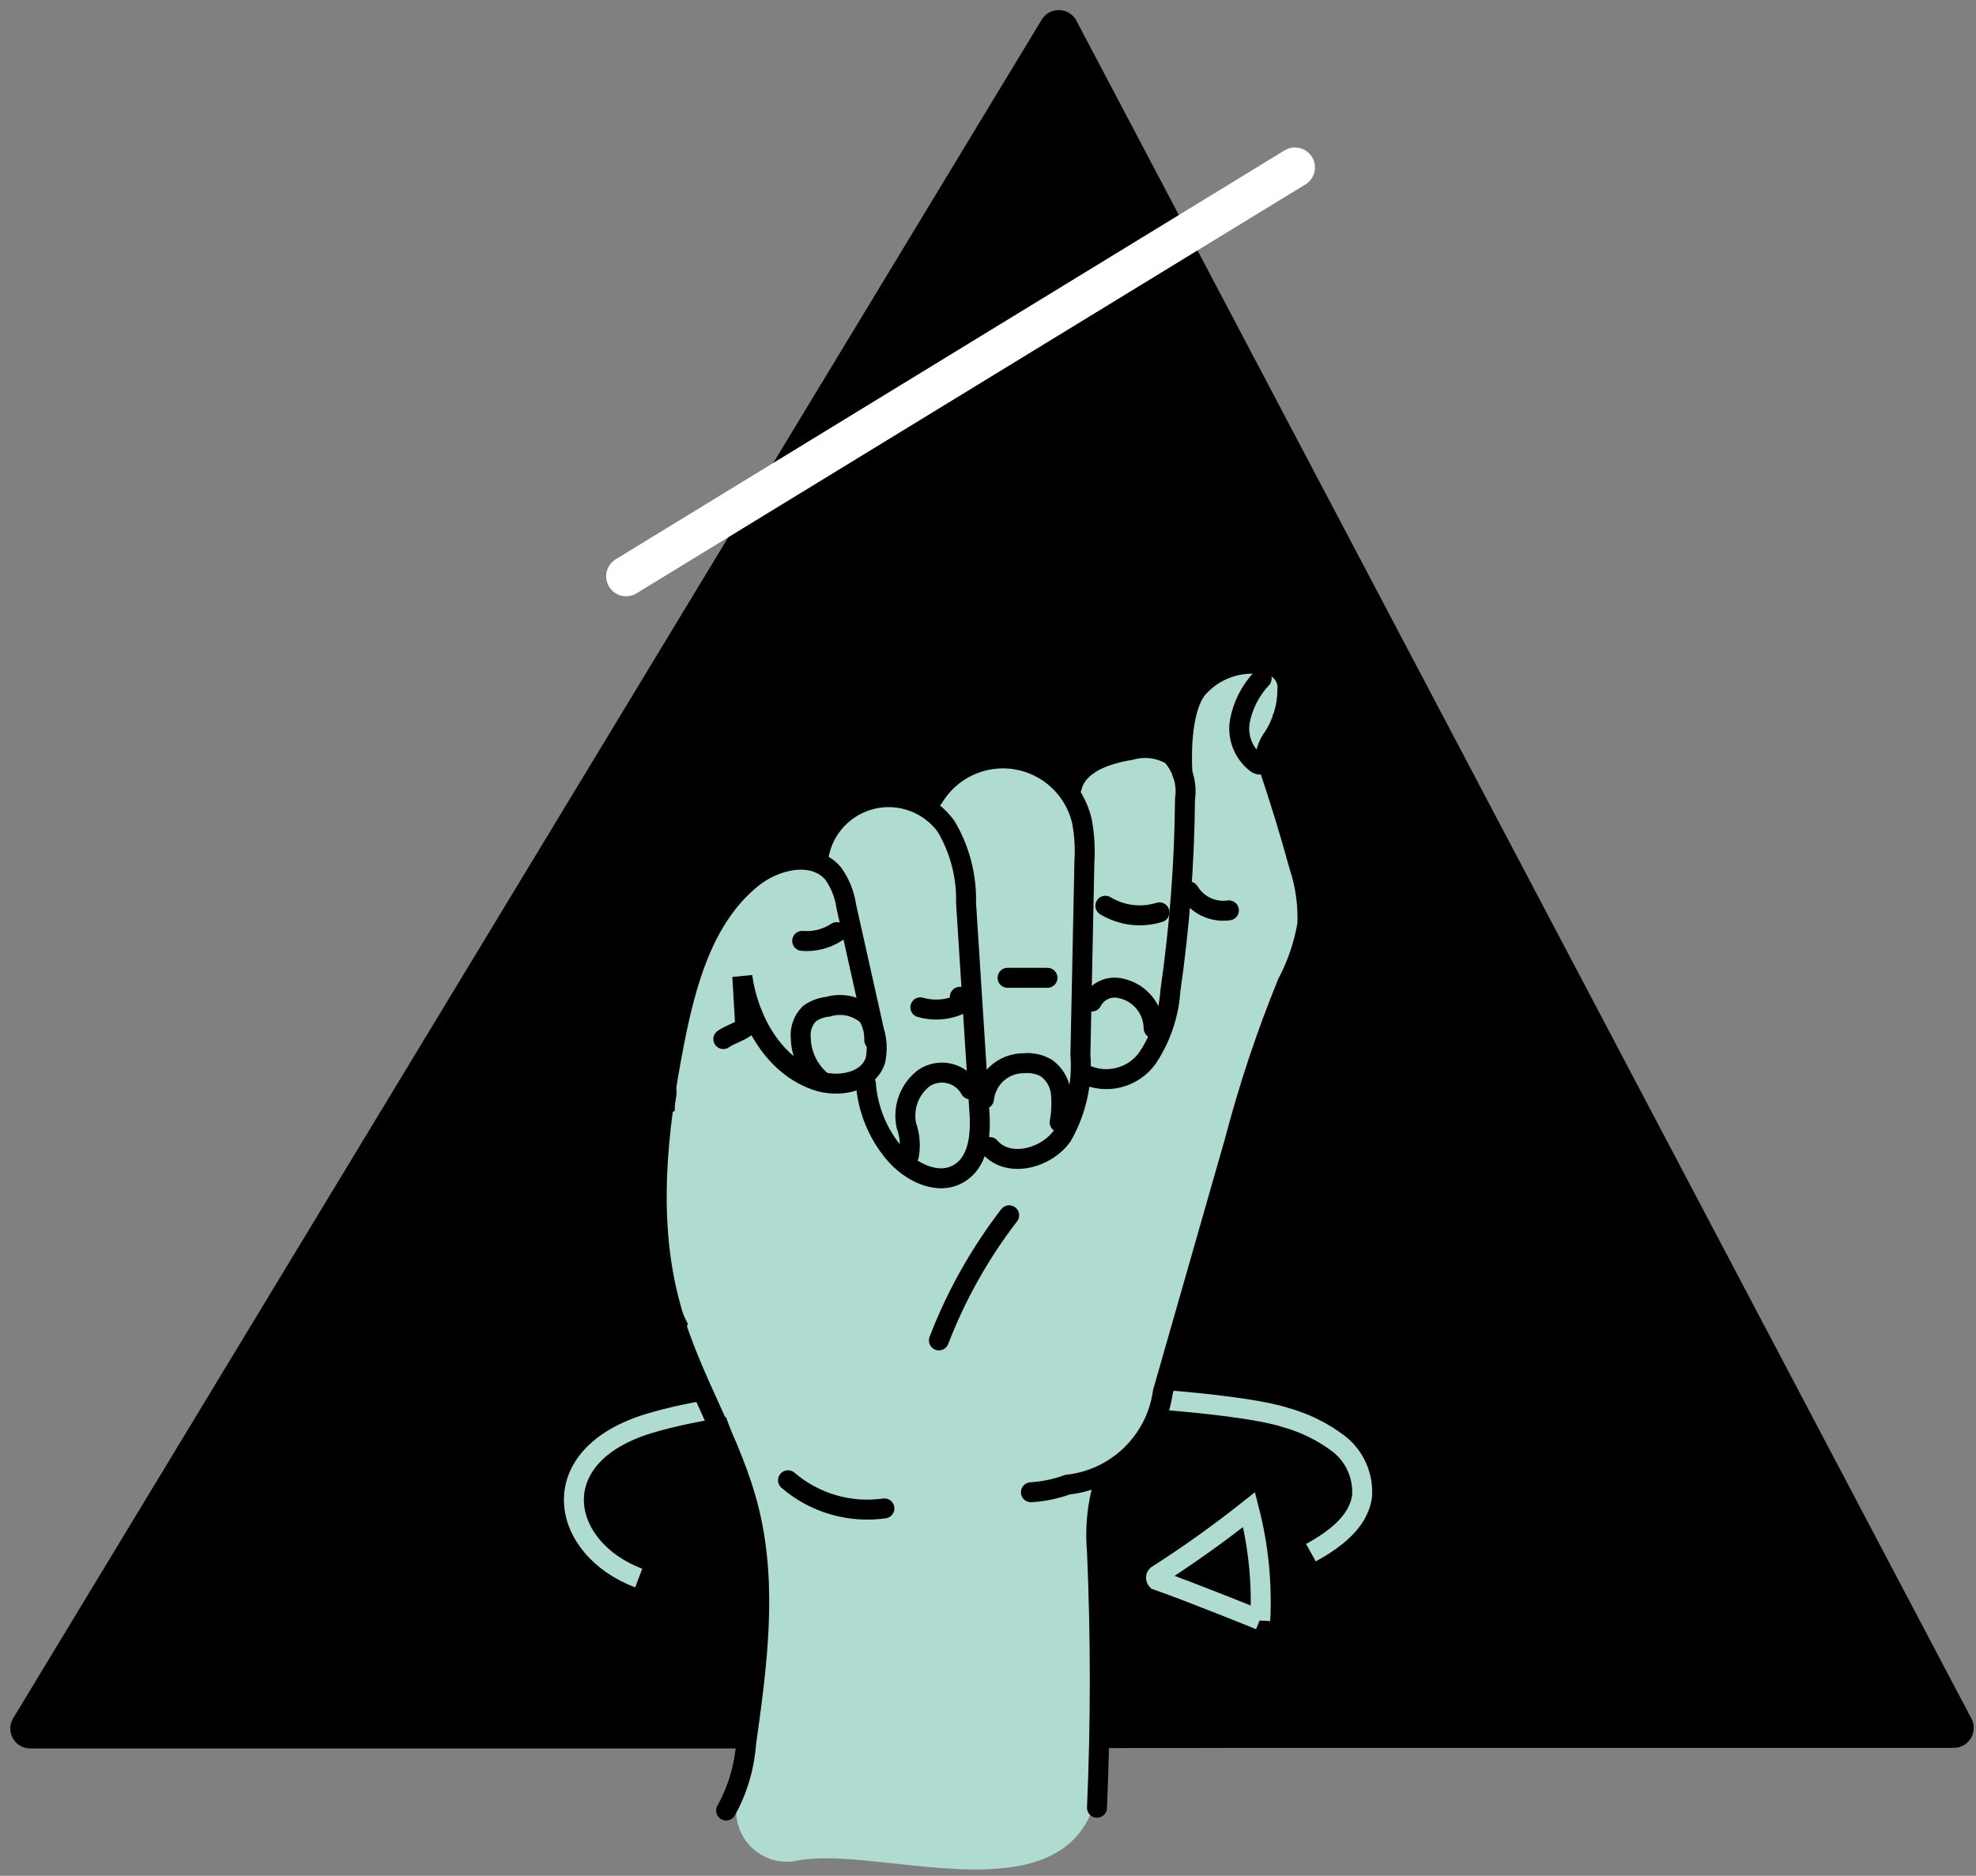 <?xml version="1.0" encoding="UTF-8"?>
<svg width="99px" height="94px" viewBox="0 0 99 94" version="1.1" xmlns="http://www.w3.org/2000/svg" xmlns:xlink="http://www.w3.org/1999/xlink">
    <rect x="0" y="0" width="99" height="94" fill="#808080" stroke="none"/>
    <!-- Generator: Sketch 43.2 (39069) - http://www.bohemiancoding.com/sketch -->
    <title>á</title>
    <desc>Created with Sketch.</desc>
    <defs></defs>
    <g id="Symbols" stroke="none" stroke-width="1" fill="none" fill-rule="evenodd">
        <g id="á" transform="translate(-18, 0)">
            <g transform="translate(18, 0)" id="Shape">
                <path d="M36.29,87.62 L1.5,87.62 C1.146,87.614 0.821,87.422 0.646,87.113 C0.471,86.805 0.473,86.427 0.65,86.12 L52.2,0.97 C52.389,0.671 52.721,0.495 53.074,0.505 C53.427,0.515 53.749,0.711 53.92,1.02 L98.78,86.14 C98.935,86.448 98.921,86.814 98.742,87.109 C98.563,87.404 98.245,87.586 97.9,87.59 L62.38,87.59 C60.94,87.6 40.67,87.61 36.29,87.62 Z" fill="#000000" fill-rule="nonzero"></path>
                <path d="M65.68,77.81 C66.83,77.17 68.06,76.29 68.24,74.98 C68.314,73.963 67.875,72.976 67.07,72.35 C66.269,71.743 65.359,71.295 64.39,71.03 C60.81,69.84 40.93,68.8 32.53,71.33 C27.13,72.96 28.04,77.58 32,79.08" stroke="#AFDBD1"></path>
                <path d="M63.14,81.21 C63.237,79.339 63.048,77.464 62.58,75.65 C61.097,76.828 59.555,77.929 57.96,78.95 C57.9,79.015 57.9,79.115 57.96,79.18 C59.73,79.8 63.12,81.18 63.12,81.18" stroke="#AFDBD1"></path>
                <path d="M64.73,42.4 C64.619,41.989 64.394,41.618 64.08,41.33 C64.02,40.76 63.94,40.19 63.88,39.62 C63.83,39.061 63.598,38.534 63.22,38.12 C63.32,37.91 63.43,37.71 63.51,37.49 C64.006,37.08 64.105,36.359 63.74,35.83 C64.25,35.675 64.55,35.147 64.42,34.63 L64.42,34.49 C64.35,34.234 64.181,34.016 63.95,33.885 C63.719,33.754 63.446,33.72 63.19,33.79 C63.12,33.79 63.01,33.61 62.95,33.64 C60.56,33.58 59.95,34.37 59.49,37.47 C59.159,37.793 58.975,38.237 58.98,38.7 C57.84,37.38 55.54,37.38 54.81,38.76 L54.7,38.76 C54.105,38.984 53.652,39.478 53.48,40.09 C51.67,37.84 48.09,37.6 46.96,40.5 C45.387,39.325 43.162,39.628 41.96,41.18 C41.484,41.733 41.25,42.453 41.31,43.18 C40.651,42.921 39.908,42.991 39.31,43.37 C39.12,43.52 38.96,43.69 38.78,43.85 C38.568,43.902 38.364,43.98 38.17,44.08 C36.45,44.99 35.17,47.28 34.72,49.08 C34.27,50.88 33.55,52.9 33.9,54.7 C33.9,54.94 33.83,55.18 33.81,55.42 L33.81,55.65 C32.81,56.4 32.61,57.93 32.62,59.14 C32.62,60.2 32.68,61.83 33.46,62.7 C33.542,63.969 33.882,65.207 34.46,66.34 C34.21,67.015 34.327,67.772 34.77,68.34 C35.373,69.196 35.911,70.095 36.38,71.03 C37.396,73.766 38.068,76.618 38.38,79.52 C38.71,83.11 37.69,86.66 36.96,90.14 C36.744,91.005 36.997,91.921 37.628,92.552 C38.259,93.183 39.175,93.436 40.04,93.22 C43.83,92.56 51.94,95.65 54.42,91.35 C55.49,89.5 55.04,86.11 55.15,84.1 C55.29,81.48 54.52,78.1 54.89,75.33 C54.99,74.88 55.09,74.44 55.18,73.99 L55.18,73.87 C56.787,72.492 57.955,70.674 58.54,68.64 C59.722,65.525 60.694,62.335 61.45,59.09 C61.97,56.4 62.95,53.81 63.25,51.09 L64.36,49.3 C65.78,47.05 65.38,44.88 64.73,42.4 Z" fill="#AFDBD1" fill-rule="nonzero"></path>
                <path d="M36.38,90.73 C36.953,89.699 37.294,88.556 37.38,87.38 C37.92,83.53 38.46,79.56 37.55,75.78 C36.69,72.21 34.55,69.05 33.61,65.52 C32.41,61.22 32.92,56.63 33.78,52.24 C34.37,49.24 35.24,46.03 37.6,44.07 C38.78,43.07 40.74,42.6 41.74,43.77 C42.09,44.259 42.316,44.825 42.4,45.42 L43.79,51.64 C43.941,52.122 43.965,52.636 43.86,53.13 C43.51,54.26 41.97,54.53 40.86,54.13 C38.76,53.38 37.5,51.13 37.19,48.93 L37.34,51.49 C36.95,51.75 36.63,51.81 36.24,52.07" stroke="#000000" stroke-linecap="round"></path>
                <path d="M43.38,54.3 C43.477,55.588 43.977,56.813 44.81,57.8 C45.61,58.74 46.99,59.44 48.05,58.8 C49.11,58.16 49.16,56.68 49.05,55.44 L48.4,45.24 C48.433,43.895 48.086,42.568 47.4,41.41 C46.555,40.25 45.095,39.711 43.699,40.043 C42.303,40.376 41.243,41.514 41.01,42.93" stroke="#000000" stroke-linecap="round"></path>
                <path d="M47.04,67.17 C47.905,64.921 49.091,62.809 50.56,60.9" stroke="#000000" stroke-linecap="round"></path>
                <path d="M49.59,57.48 C50.51,58.55 52.4,58.07 53.22,56.92 C53.922,55.688 54.239,54.274 54.13,52.86 L54.33,43.17 C54.373,42.501 54.332,41.829 54.21,41.17 C53.844,39.549 52.526,38.315 50.885,38.055 C49.243,37.795 47.609,38.561 46.76,39.99" stroke="#000000" stroke-linecap="round"></path>
                <path d="M41.12,54.14 C40.503,53.606 40.14,52.836 40.12,52.02 C40.073,51.569 40.231,51.122 40.55,50.8 C40.823,50.602 41.144,50.482 41.48,50.45 C42.179,50.238 42.939,50.409 43.48,50.9 C43.703,51.267 43.815,51.691 43.8,52.12" stroke="#000000" stroke-linecap="round"></path>
                <path d="M45.54,57.9 C45.628,57.397 45.583,56.88 45.41,56.4 C45.218,55.496 45.57,54.563 46.31,54.01 C46.688,53.766 47.15,53.689 47.586,53.799 C48.023,53.909 48.393,54.196 48.61,54.59" stroke="#000000" stroke-linecap="round"></path>
                <path d="M49.3,55.07 C49.408,54.048 50.273,53.274 51.3,53.28 C51.689,53.243 52.08,53.327 52.42,53.52 C52.828,53.811 53.093,54.262 53.15,54.76 C53.2,55.254 53.18,55.752 53.09,56.24" stroke="#000000" stroke-linecap="round"></path>
                <path d="M53.69,39.48 C53.97,38.27 55.4,37.79 56.63,37.59 C57.322,37.386 58.067,37.477 58.69,37.84 C59.239,38.436 59.489,39.248 59.37,40.05 C59.342,43.256 59.098,46.457 58.64,49.63 C58.561,50.841 58.164,52.01 57.49,53.02 C56.762,54.034 55.406,54.368 54.29,53.81" stroke="#000000" stroke-linecap="round"></path>
                <path d="M39.48,74.18 C40.812,75.323 42.572,75.837 44.31,75.59" stroke="#000000" stroke-linecap="round"></path>
                <path d="M54.96,90.59 C55.147,86.317 55.147,82.037 54.96,77.75 C54.873,76.789 54.938,75.821 55.15,74.88 C55.252,74.599 55.323,74.307 55.36,74.01" stroke="#000000" stroke-linecap="round"></path>
                <path d="M59.24,38.77 C59.17,37.45 59.24,35.45 59.99,34.51 C60.803,33.57 62.041,33.114 63.27,33.3 C63.612,33.277 63.946,33.407 64.183,33.654 C64.42,33.901 64.536,34.24 64.5,34.58 C64.494,35.409 64.254,36.22 63.81,36.92 C63.652,37.127 63.533,37.36 63.46,37.61 C63.426,37.91 63.471,38.213 63.59,38.49 C64.137,40.11 64.637,41.747 65.09,43.4 C65.402,44.341 65.541,45.33 65.5,46.32 C65.323,47.346 64.986,48.339 64.5,49.26 C63.443,51.849 62.557,54.505 61.85,57.21 L58.26,69.76 C57.917,72.219 55.948,74.131 53.48,74.4 C52.892,74.615 52.275,74.743 51.65,74.78" stroke="#000000" stroke-linecap="round"></path>
                <path d="M59.57,44.67 C59.985,45.36 60.773,45.735 61.57,45.62" stroke="#000000" stroke-linecap="round"></path>
                <path d="M63.21,34 C62.652,34.593 62.275,35.331 62.12,36.13 C61.977,36.941 62.302,37.765 62.96,38.26 C63.054,38.333 63.186,38.333 63.28,38.26" stroke="#000000" stroke-linecap="round"></path>
                <path d="M54.7,50.19 C54.974,49.658 55.579,49.384 56.16,49.53 C57.107,49.731 57.788,50.562 57.8,51.53" stroke="#000000" stroke-linecap="round"></path>
                <path d="M55.38,45.39 C56.195,45.882 57.181,46.002 58.09,45.72" stroke="#000000" stroke-linecap="round"></path>
                <path d="M50.48,49 L52.48,49" stroke="#000000" stroke-linecap="round"></path>
                <path d="M46.11,50.48 C46.702,50.65 47.333,50.626 47.91,50.41 C48.019,50.38 48.115,50.313 48.18,50.22 C48.207,50.173 48.213,50.116 48.196,50.065 C48.179,50.013 48.14,49.971 48.09,49.95" stroke="#000000" stroke-linecap="round"></path>
                <path d="M40.19,47.15 C40.8,47.202 41.409,47.047 41.92,46.71" stroke="#000000" stroke-linecap="round"></path>
                <path d="M31.37,28.88 L64.88,8.39" stroke="#FFFFFF" stroke-width="2" stroke-linecap="round" stroke-linejoin="round"></path>
            </g>
        </g>
    </g>
</svg>